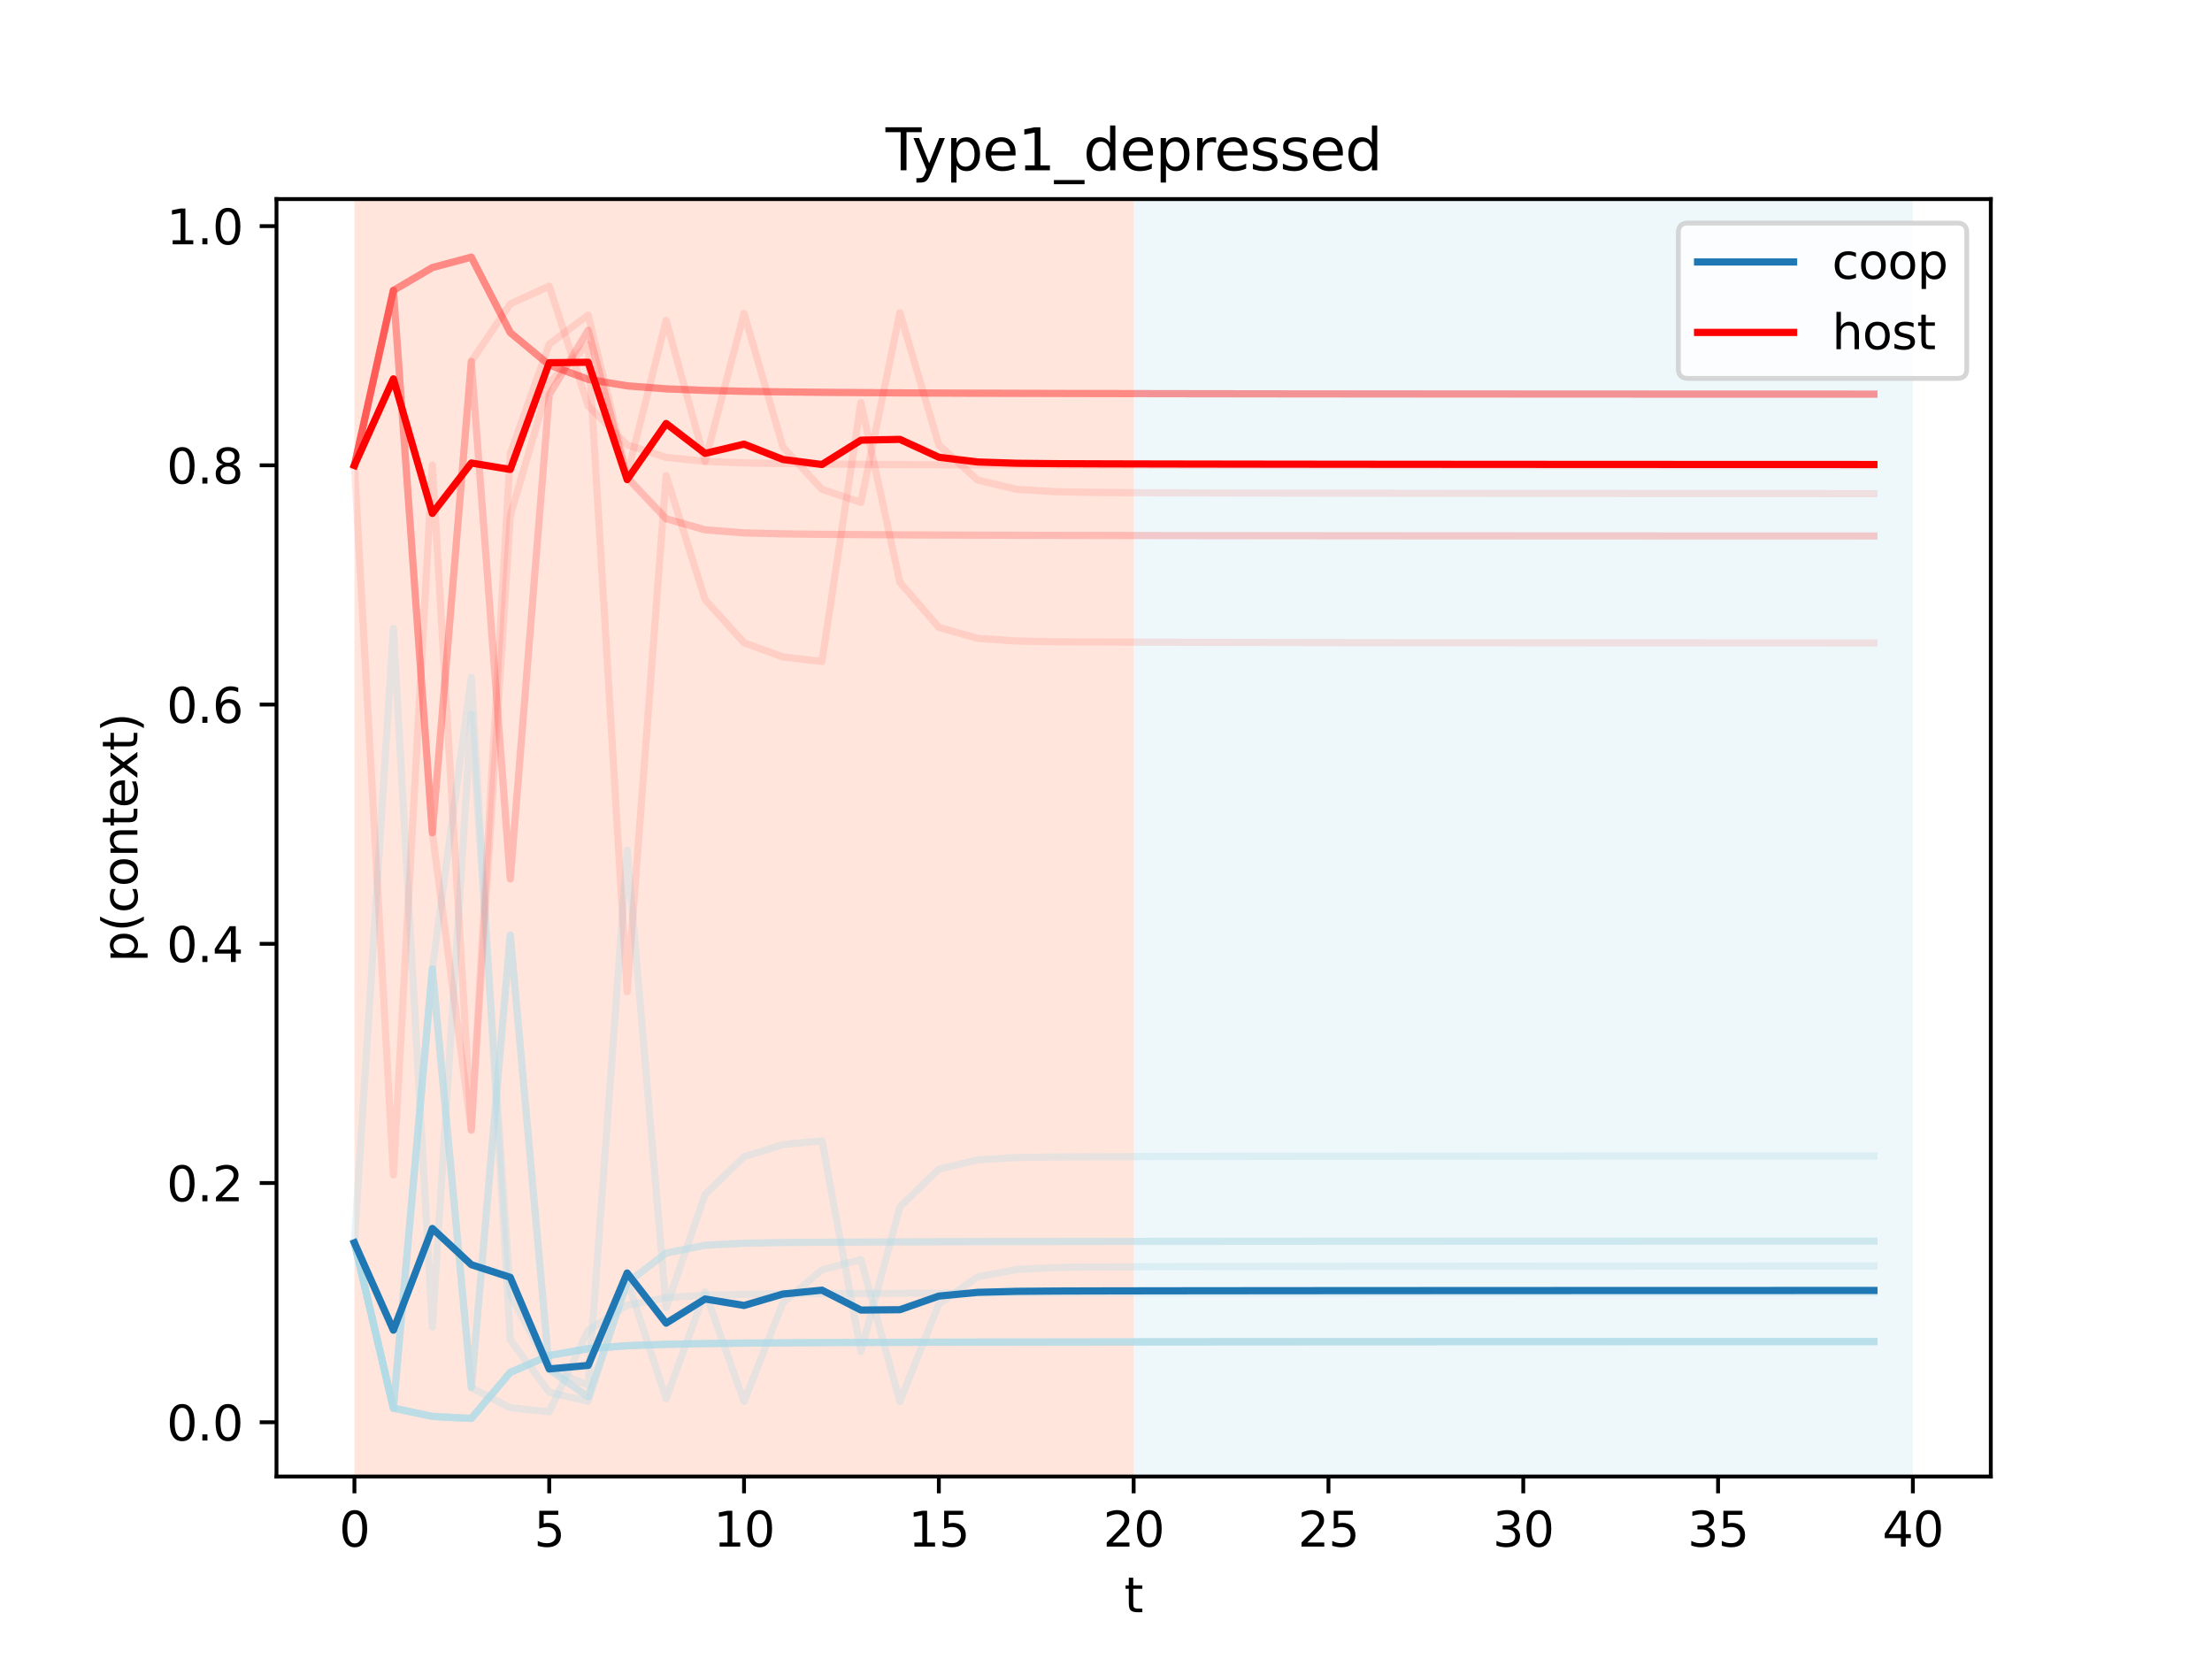 <?xml version="1.0" encoding="utf-8" standalone="no"?>
<!DOCTYPE svg PUBLIC "-//W3C//DTD SVG 1.1//EN"
  "http://www.w3.org/Graphics/SVG/1.1/DTD/svg11.dtd">
<svg height="345.6pt" version="1.1" viewBox="0 0 460.8 345.6" width="460.8pt" xmlns="http://www.w3.org/2000/svg" xmlns:xlink="http://www.w3.org/1999/xlink">
 <defs>
  <style type="text/css">*{stroke-linecap:butt;stroke-linejoin:round;}</style>
 </defs>
 <g id="figure_1">
  <g id="patch_1">
   <path d="M 0 345.6 
L 460.8 345.6 
L 460.8 0 
L 0 0 
z
" style="fill:#ffffff;"/>
  </g>
  <g id="axes_1">
   <g id="patch_2">
    <path d="M 57.6 307.584 
L 414.72 307.584 
L 414.72 41.472 
L 57.6 41.472 
z
" style="fill:#ffffff;"/>
   </g>
   <g id="patch_3">
    <path clip-path="url(#p13114d72c5)" d="M 73.833 307.584 
L 73.833 41.472 
L 236.16 41.472 
L 236.16 307.584 
z
" style="fill:#ff7f50;opacity:0.2;"/>
   </g>
   <g id="patch_4">
    <path clip-path="url(#p13114d72c5)" d="M 236.16 307.584 
L 236.16 41.472 
L 398.487 41.472 
L 398.487 307.584 
z
" style="fill:#add8e6;opacity:0.2;"/>
   </g>
   <g id="matplotlib.axis_1">
    <g id="xtick_1">
     <g id="line2d_1">
      <defs>
       <path d="M 0 0 
L 0 3.5 
" id="m8a46f41f11" style="stroke:#000000;stroke-width:0.8;"/>
      </defs>
      <g>
       <use style="stroke:#000000;stroke-width:0.8;" x="73.833" xlink:href="#m8a46f41f11" y="307.584"/>
      </g>
     </g>
     <g id="text_1">
      <!-- 0 -->
      <g transform="translate(70.651 322.182)scale(0.1 -0.1)">
       <defs>
        <path d="M 2034 4250 
Q 1547 4250 1301 3770 
Q 1056 3291 1056 2328 
Q 1056 1369 1301 889 
Q 1547 409 2034 409 
Q 2525 409 2770 889 
Q 3016 1369 3016 2328 
Q 3016 3291 2770 3770 
Q 2525 4250 2034 4250 
z
M 2034 4750 
Q 2819 4750 3233 4129 
Q 3647 3509 3647 2328 
Q 3647 1150 3233 529 
Q 2819 -91 2034 -91 
Q 1250 -91 836 529 
Q 422 1150 422 2328 
Q 422 3509 836 4129 
Q 1250 4750 2034 4750 
z
" id="DejaVuSans-30" transform="scale(0.016)"/>
       </defs>
       <use xlink:href="#DejaVuSans-30"/>
      </g>
     </g>
    </g>
    <g id="xtick_2">
     <g id="line2d_2">
      <g>
       <use style="stroke:#000000;stroke-width:0.8;" x="114.415" xlink:href="#m8a46f41f11" y="307.584"/>
      </g>
     </g>
     <g id="text_2">
      <!-- 5 -->
      <g transform="translate(111.233 322.182)scale(0.1 -0.1)">
       <defs>
        <path d="M 691 4666 
L 3169 4666 
L 3169 4134 
L 1269 4134 
L 1269 2991 
Q 1406 3038 1543 3061 
Q 1681 3084 1819 3084 
Q 2600 3084 3056 2656 
Q 3513 2228 3513 1497 
Q 3513 744 3044 326 
Q 2575 -91 1722 -91 
Q 1428 -91 1123 -41 
Q 819 9 494 109 
L 494 744 
Q 775 591 1075 516 
Q 1375 441 1709 441 
Q 2250 441 2565 725 
Q 2881 1009 2881 1497 
Q 2881 1984 2565 2268 
Q 2250 2553 1709 2553 
Q 1456 2553 1204 2497 
Q 953 2441 691 2322 
L 691 4666 
z
" id="DejaVuSans-35" transform="scale(0.016)"/>
       </defs>
       <use xlink:href="#DejaVuSans-35"/>
      </g>
     </g>
    </g>
    <g id="xtick_3">
     <g id="line2d_3">
      <g>
       <use style="stroke:#000000;stroke-width:0.8;" x="154.996" xlink:href="#m8a46f41f11" y="307.584"/>
      </g>
     </g>
     <g id="text_3">
      <!-- 10 -->
      <g transform="translate(148.634 322.182)scale(0.1 -0.1)">
       <defs>
        <path d="M 794 531 
L 1825 531 
L 1825 4091 
L 703 3866 
L 703 4441 
L 1819 4666 
L 2450 4666 
L 2450 531 
L 3481 531 
L 3481 0 
L 794 0 
L 794 531 
z
" id="DejaVuSans-31" transform="scale(0.016)"/>
       </defs>
       <use xlink:href="#DejaVuSans-31"/>
       <use x="63.623" xlink:href="#DejaVuSans-30"/>
      </g>
     </g>
    </g>
    <g id="xtick_4">
     <g id="line2d_4">
      <g>
       <use style="stroke:#000000;stroke-width:0.8;" x="195.578" xlink:href="#m8a46f41f11" y="307.584"/>
      </g>
     </g>
     <g id="text_4">
      <!-- 15 -->
      <g transform="translate(189.216 322.182)scale(0.1 -0.1)">
       <use xlink:href="#DejaVuSans-31"/>
       <use x="63.623" xlink:href="#DejaVuSans-35"/>
      </g>
     </g>
    </g>
    <g id="xtick_5">
     <g id="line2d_5">
      <g>
       <use style="stroke:#000000;stroke-width:0.8;" x="236.16" xlink:href="#m8a46f41f11" y="307.584"/>
      </g>
     </g>
     <g id="text_5">
      <!-- 20 -->
      <g transform="translate(229.798 322.182)scale(0.1 -0.1)">
       <defs>
        <path d="M 1228 531 
L 3431 531 
L 3431 0 
L 469 0 
L 469 531 
Q 828 903 1448 1529 
Q 2069 2156 2228 2338 
Q 2531 2678 2651 2914 
Q 2772 3150 2772 3378 
Q 2772 3750 2511 3984 
Q 2250 4219 1831 4219 
Q 1534 4219 1204 4116 
Q 875 4013 500 3803 
L 500 4441 
Q 881 4594 1212 4672 
Q 1544 4750 1819 4750 
Q 2544 4750 2975 4387 
Q 3406 4025 3406 3419 
Q 3406 3131 3298 2873 
Q 3191 2616 2906 2266 
Q 2828 2175 2409 1742 
Q 1991 1309 1228 531 
z
" id="DejaVuSans-32" transform="scale(0.016)"/>
       </defs>
       <use xlink:href="#DejaVuSans-32"/>
       <use x="63.623" xlink:href="#DejaVuSans-30"/>
      </g>
     </g>
    </g>
    <g id="xtick_6">
     <g id="line2d_6">
      <g>
       <use style="stroke:#000000;stroke-width:0.8;" x="276.742" xlink:href="#m8a46f41f11" y="307.584"/>
      </g>
     </g>
     <g id="text_6">
      <!-- 25 -->
      <g transform="translate(270.379 322.182)scale(0.1 -0.1)">
       <use xlink:href="#DejaVuSans-32"/>
       <use x="63.623" xlink:href="#DejaVuSans-35"/>
      </g>
     </g>
    </g>
    <g id="xtick_7">
     <g id="line2d_7">
      <g>
       <use style="stroke:#000000;stroke-width:0.8;" x="317.324" xlink:href="#m8a46f41f11" y="307.584"/>
      </g>
     </g>
     <g id="text_7">
      <!-- 30 -->
      <g transform="translate(310.961 322.182)scale(0.1 -0.1)">
       <defs>
        <path d="M 2597 2516 
Q 3050 2419 3304 2112 
Q 3559 1806 3559 1356 
Q 3559 666 3084 287 
Q 2609 -91 1734 -91 
Q 1441 -91 1130 -33 
Q 819 25 488 141 
L 488 750 
Q 750 597 1062 519 
Q 1375 441 1716 441 
Q 2309 441 2620 675 
Q 2931 909 2931 1356 
Q 2931 1769 2642 2001 
Q 2353 2234 1838 2234 
L 1294 2234 
L 1294 2753 
L 1863 2753 
Q 2328 2753 2575 2939 
Q 2822 3125 2822 3475 
Q 2822 3834 2567 4026 
Q 2313 4219 1838 4219 
Q 1578 4219 1281 4162 
Q 984 4106 628 3988 
L 628 4550 
Q 988 4650 1302 4700 
Q 1616 4750 1894 4750 
Q 2613 4750 3031 4423 
Q 3450 4097 3450 3541 
Q 3450 3153 3228 2886 
Q 3006 2619 2597 2516 
z
" id="DejaVuSans-33" transform="scale(0.016)"/>
       </defs>
       <use xlink:href="#DejaVuSans-33"/>
       <use x="63.623" xlink:href="#DejaVuSans-30"/>
      </g>
     </g>
    </g>
    <g id="xtick_8">
     <g id="line2d_8">
      <g>
       <use style="stroke:#000000;stroke-width:0.8;" x="357.905" xlink:href="#m8a46f41f11" y="307.584"/>
      </g>
     </g>
     <g id="text_8">
      <!-- 35 -->
      <g transform="translate(351.543 322.182)scale(0.1 -0.1)">
       <use xlink:href="#DejaVuSans-33"/>
       <use x="63.623" xlink:href="#DejaVuSans-35"/>
      </g>
     </g>
    </g>
    <g id="xtick_9">
     <g id="line2d_9">
      <g>
       <use style="stroke:#000000;stroke-width:0.8;" x="398.487" xlink:href="#m8a46f41f11" y="307.584"/>
      </g>
     </g>
     <g id="text_9">
      <!-- 40 -->
      <g transform="translate(392.125 322.182)scale(0.1 -0.1)">
       <defs>
        <path d="M 2419 4116 
L 825 1625 
L 2419 1625 
L 2419 4116 
z
M 2253 4666 
L 3047 4666 
L 3047 1625 
L 3713 1625 
L 3713 1100 
L 3047 1100 
L 3047 0 
L 2419 0 
L 2419 1100 
L 313 1100 
L 313 1709 
L 2253 4666 
z
" id="DejaVuSans-34" transform="scale(0.016)"/>
       </defs>
       <use xlink:href="#DejaVuSans-34"/>
       <use x="63.623" xlink:href="#DejaVuSans-30"/>
      </g>
     </g>
    </g>
    <g id="text_10">
     <!-- t -->
     <g transform="translate(234.2 335.861)scale(0.1 -0.1)">
      <defs>
       <path d="M 1172 4494 
L 1172 3500 
L 2356 3500 
L 2356 3053 
L 1172 3053 
L 1172 1153 
Q 1172 725 1289 603 
Q 1406 481 1766 481 
L 2356 481 
L 2356 0 
L 1766 0 
Q 1100 0 847 248 
Q 594 497 594 1153 
L 594 3053 
L 172 3053 
L 172 3500 
L 594 3500 
L 594 4494 
L 1172 4494 
z
" id="DejaVuSans-74" transform="scale(0.016)"/>
      </defs>
      <use xlink:href="#DejaVuSans-74"/>
     </g>
    </g>
   </g>
   <g id="matplotlib.axis_2">
    <g id="ytick_1">
     <g id="line2d_10">
      <defs>
       <path d="M 0 0 
L -3.5 0 
" id="m558e620393" style="stroke:#000000;stroke-width:0.8;"/>
      </defs>
      <g>
       <use style="stroke:#000000;stroke-width:0.8;" x="57.6" xlink:href="#m558e620393" y="296.283"/>
      </g>
     </g>
     <g id="text_11">
      <!-- 0.0 -->
      <g transform="translate(34.697 300.082)scale(0.1 -0.1)">
       <defs>
        <path d="M 684 794 
L 1344 794 
L 1344 0 
L 684 0 
L 684 794 
z
" id="DejaVuSans-2e" transform="scale(0.016)"/>
       </defs>
       <use xlink:href="#DejaVuSans-30"/>
       <use x="63.623" xlink:href="#DejaVuSans-2e"/>
       <use x="95.41" xlink:href="#DejaVuSans-30"/>
      </g>
     </g>
    </g>
    <g id="ytick_2">
     <g id="line2d_11">
      <g>
       <use style="stroke:#000000;stroke-width:0.8;" x="57.6" xlink:href="#m558e620393" y="246.446"/>
      </g>
     </g>
     <g id="text_12">
      <!-- 0.2 -->
      <g transform="translate(34.697 250.246)scale(0.1 -0.1)">
       <use xlink:href="#DejaVuSans-30"/>
       <use x="63.623" xlink:href="#DejaVuSans-2e"/>
       <use x="95.41" xlink:href="#DejaVuSans-32"/>
      </g>
     </g>
    </g>
    <g id="ytick_3">
     <g id="line2d_12">
      <g>
       <use style="stroke:#000000;stroke-width:0.8;" x="57.6" xlink:href="#m558e620393" y="196.61"/>
      </g>
     </g>
     <g id="text_13">
      <!-- 0.4 -->
      <g transform="translate(34.697 200.409)scale(0.1 -0.1)">
       <use xlink:href="#DejaVuSans-30"/>
       <use x="63.623" xlink:href="#DejaVuSans-2e"/>
       <use x="95.41" xlink:href="#DejaVuSans-34"/>
      </g>
     </g>
    </g>
    <g id="ytick_4">
     <g id="line2d_13">
      <g>
       <use style="stroke:#000000;stroke-width:0.8;" x="57.6" xlink:href="#m558e620393" y="146.774"/>
      </g>
     </g>
     <g id="text_14">
      <!-- 0.6 -->
      <g transform="translate(34.697 150.573)scale(0.1 -0.1)">
       <defs>
        <path d="M 2113 2584 
Q 1688 2584 1439 2293 
Q 1191 2003 1191 1497 
Q 1191 994 1439 701 
Q 1688 409 2113 409 
Q 2538 409 2786 701 
Q 3034 994 3034 1497 
Q 3034 2003 2786 2293 
Q 2538 2584 2113 2584 
z
M 3366 4563 
L 3366 3988 
Q 3128 4100 2886 4159 
Q 2644 4219 2406 4219 
Q 1781 4219 1451 3797 
Q 1122 3375 1075 2522 
Q 1259 2794 1537 2939 
Q 1816 3084 2150 3084 
Q 2853 3084 3261 2657 
Q 3669 2231 3669 1497 
Q 3669 778 3244 343 
Q 2819 -91 2113 -91 
Q 1303 -91 875 529 
Q 447 1150 447 2328 
Q 447 3434 972 4092 
Q 1497 4750 2381 4750 
Q 2619 4750 2861 4703 
Q 3103 4656 3366 4563 
z
" id="DejaVuSans-36" transform="scale(0.016)"/>
       </defs>
       <use xlink:href="#DejaVuSans-30"/>
       <use x="63.623" xlink:href="#DejaVuSans-2e"/>
       <use x="95.41" xlink:href="#DejaVuSans-36"/>
      </g>
     </g>
    </g>
    <g id="ytick_5">
     <g id="line2d_14">
      <g>
       <use style="stroke:#000000;stroke-width:0.8;" x="57.6" xlink:href="#m558e620393" y="96.937"/>
      </g>
     </g>
     <g id="text_15">
      <!-- 0.8 -->
      <g transform="translate(34.697 100.736)scale(0.1 -0.1)">
       <defs>
        <path d="M 2034 2216 
Q 1584 2216 1326 1975 
Q 1069 1734 1069 1313 
Q 1069 891 1326 650 
Q 1584 409 2034 409 
Q 2484 409 2743 651 
Q 3003 894 3003 1313 
Q 3003 1734 2745 1975 
Q 2488 2216 2034 2216 
z
M 1403 2484 
Q 997 2584 770 2862 
Q 544 3141 544 3541 
Q 544 4100 942 4425 
Q 1341 4750 2034 4750 
Q 2731 4750 3128 4425 
Q 3525 4100 3525 3541 
Q 3525 3141 3298 2862 
Q 3072 2584 2669 2484 
Q 3125 2378 3379 2068 
Q 3634 1759 3634 1313 
Q 3634 634 3220 271 
Q 2806 -91 2034 -91 
Q 1263 -91 848 271 
Q 434 634 434 1313 
Q 434 1759 690 2068 
Q 947 2378 1403 2484 
z
M 1172 3481 
Q 1172 3119 1398 2916 
Q 1625 2713 2034 2713 
Q 2441 2713 2670 2916 
Q 2900 3119 2900 3481 
Q 2900 3844 2670 4047 
Q 2441 4250 2034 4250 
Q 1625 4250 1398 4047 
Q 1172 3844 1172 3481 
z
" id="DejaVuSans-38" transform="scale(0.016)"/>
       </defs>
       <use xlink:href="#DejaVuSans-30"/>
       <use x="63.623" xlink:href="#DejaVuSans-2e"/>
       <use x="95.41" xlink:href="#DejaVuSans-38"/>
      </g>
     </g>
    </g>
    <g id="ytick_6">
     <g id="line2d_15">
      <g>
       <use style="stroke:#000000;stroke-width:0.8;" x="57.6" xlink:href="#m558e620393" y="47.101"/>
      </g>
     </g>
     <g id="text_16">
      <!-- 1.0 -->
      <g transform="translate(34.697 50.9)scale(0.1 -0.1)">
       <use xlink:href="#DejaVuSans-31"/>
       <use x="63.623" xlink:href="#DejaVuSans-2e"/>
       <use x="95.41" xlink:href="#DejaVuSans-30"/>
      </g>
     </g>
    </g>
    <g id="text_17">
     <!-- p(context) -->
     <g transform="translate(28.617 200.45)rotate(-90)scale(0.1 -0.1)">
      <defs>
       <path d="M 1159 525 
L 1159 -1331 
L 581 -1331 
L 581 3500 
L 1159 3500 
L 1159 2969 
Q 1341 3281 1617 3432 
Q 1894 3584 2278 3584 
Q 2916 3584 3314 3078 
Q 3713 2572 3713 1747 
Q 3713 922 3314 415 
Q 2916 -91 2278 -91 
Q 1894 -91 1617 61 
Q 1341 213 1159 525 
z
M 3116 1747 
Q 3116 2381 2855 2742 
Q 2594 3103 2138 3103 
Q 1681 3103 1420 2742 
Q 1159 2381 1159 1747 
Q 1159 1113 1420 752 
Q 1681 391 2138 391 
Q 2594 391 2855 752 
Q 3116 1113 3116 1747 
z
" id="DejaVuSans-70" transform="scale(0.016)"/>
       <path d="M 1984 4856 
Q 1566 4138 1362 3434 
Q 1159 2731 1159 2009 
Q 1159 1288 1364 580 
Q 1569 -128 1984 -844 
L 1484 -844 
Q 1016 -109 783 600 
Q 550 1309 550 2009 
Q 550 2706 781 3412 
Q 1013 4119 1484 4856 
L 1984 4856 
z
" id="DejaVuSans-28" transform="scale(0.016)"/>
       <path d="M 3122 3366 
L 3122 2828 
Q 2878 2963 2633 3030 
Q 2388 3097 2138 3097 
Q 1578 3097 1268 2742 
Q 959 2388 959 1747 
Q 959 1106 1268 751 
Q 1578 397 2138 397 
Q 2388 397 2633 464 
Q 2878 531 3122 666 
L 3122 134 
Q 2881 22 2623 -34 
Q 2366 -91 2075 -91 
Q 1284 -91 818 406 
Q 353 903 353 1747 
Q 353 2603 823 3093 
Q 1294 3584 2113 3584 
Q 2378 3584 2631 3529 
Q 2884 3475 3122 3366 
z
" id="DejaVuSans-63" transform="scale(0.016)"/>
       <path d="M 1959 3097 
Q 1497 3097 1228 2736 
Q 959 2375 959 1747 
Q 959 1119 1226 758 
Q 1494 397 1959 397 
Q 2419 397 2687 759 
Q 2956 1122 2956 1747 
Q 2956 2369 2687 2733 
Q 2419 3097 1959 3097 
z
M 1959 3584 
Q 2709 3584 3137 3096 
Q 3566 2609 3566 1747 
Q 3566 888 3137 398 
Q 2709 -91 1959 -91 
Q 1206 -91 779 398 
Q 353 888 353 1747 
Q 353 2609 779 3096 
Q 1206 3584 1959 3584 
z
" id="DejaVuSans-6f" transform="scale(0.016)"/>
       <path d="M 3513 2113 
L 3513 0 
L 2938 0 
L 2938 2094 
Q 2938 2591 2744 2837 
Q 2550 3084 2163 3084 
Q 1697 3084 1428 2787 
Q 1159 2491 1159 1978 
L 1159 0 
L 581 0 
L 581 3500 
L 1159 3500 
L 1159 2956 
Q 1366 3272 1645 3428 
Q 1925 3584 2291 3584 
Q 2894 3584 3203 3211 
Q 3513 2838 3513 2113 
z
" id="DejaVuSans-6e" transform="scale(0.016)"/>
       <path d="M 3597 1894 
L 3597 1613 
L 953 1613 
Q 991 1019 1311 708 
Q 1631 397 2203 397 
Q 2534 397 2845 478 
Q 3156 559 3463 722 
L 3463 178 
Q 3153 47 2828 -22 
Q 2503 -91 2169 -91 
Q 1331 -91 842 396 
Q 353 884 353 1716 
Q 353 2575 817 3079 
Q 1281 3584 2069 3584 
Q 2775 3584 3186 3129 
Q 3597 2675 3597 1894 
z
M 3022 2063 
Q 3016 2534 2758 2815 
Q 2500 3097 2075 3097 
Q 1594 3097 1305 2825 
Q 1016 2553 972 2059 
L 3022 2063 
z
" id="DejaVuSans-65" transform="scale(0.016)"/>
       <path d="M 3513 3500 
L 2247 1797 
L 3578 0 
L 2900 0 
L 1881 1375 
L 863 0 
L 184 0 
L 1544 1831 
L 300 3500 
L 978 3500 
L 1906 2253 
L 2834 3500 
L 3513 3500 
z
" id="DejaVuSans-78" transform="scale(0.016)"/>
       <path d="M 513 4856 
L 1013 4856 
Q 1481 4119 1714 3412 
Q 1947 2706 1947 2009 
Q 1947 1309 1714 600 
Q 1481 -109 1013 -844 
L 513 -844 
Q 928 -128 1133 580 
Q 1338 1288 1338 2009 
Q 1338 2731 1133 3434 
Q 928 4138 513 4856 
z
" id="DejaVuSans-29" transform="scale(0.016)"/>
      </defs>
      <use xlink:href="#DejaVuSans-70"/>
      <use x="63.477" xlink:href="#DejaVuSans-28"/>
      <use x="102.49" xlink:href="#DejaVuSans-63"/>
      <use x="157.471" xlink:href="#DejaVuSans-6f"/>
      <use x="218.652" xlink:href="#DejaVuSans-6e"/>
      <use x="282.031" xlink:href="#DejaVuSans-74"/>
      <use x="321.24" xlink:href="#DejaVuSans-65"/>
      <use x="381.014" xlink:href="#DejaVuSans-78"/>
      <use x="440.193" xlink:href="#DejaVuSans-74"/>
      <use x="479.402" xlink:href="#DejaVuSans-29"/>
     </g>
    </g>
   </g>
   <g id="line2d_16">
    <path clip-path="url(#p13114d72c5)" d="M 73.833 258.905 
L 81.949 293.34 
L 90.065 295.064 
L 98.182 295.488 
L 106.298 285.891 
L 114.415 282.37 
L 122.531 280.949 
L 130.647 280.337 
L 138.764 280.048 
L 146.88 279.893 
L 154.996 279.799 
L 163.113 279.734 
L 171.229 279.688 
L 179.345 279.652 
L 187.462 279.624 
L 195.578 279.601 
L 203.695 279.583 
L 211.811 279.568 
L 219.927 279.556 
L 228.044 279.545 
L 236.16 279.536 
L 244.276 279.528 
L 252.393 279.521 
L 260.509 279.515 
L 268.625 279.51 
L 276.742 279.506 
L 284.858 279.502 
L 292.975 279.498 
L 301.091 279.495 
L 309.207 279.492 
L 317.324 279.489 
L 325.44 279.487 
L 333.556 279.485 
L 341.673 279.483 
L 349.789 279.481 
L 357.905 279.479 
L 366.022 279.478 
L 374.138 279.477 
L 382.255 279.475 
L 390.371 279.474 
" style="fill:none;stroke:#add8e6;stroke-linecap:square;stroke-opacity:0.3;stroke-width:1.5;"/>
   </g>
   <g id="line2d_17">
    <path clip-path="url(#p13114d72c5)" d="M 73.833 258.905 
L 81.949 293.34 
L 90.065 295.064 
L 98.182 295.488 
L 106.298 285.891 
L 114.415 282.37 
L 122.531 280.949 
L 130.647 280.337 
L 138.764 280.048 
L 146.88 279.893 
L 154.996 279.799 
L 163.113 279.734 
L 171.229 279.688 
L 179.345 279.652 
L 187.462 279.624 
L 195.578 279.601 
L 203.695 279.583 
L 211.811 279.568 
L 219.927 279.556 
L 228.044 279.545 
L 236.16 279.536 
L 244.276 279.528 
L 252.393 279.521 
L 260.509 279.515 
L 268.625 279.51 
L 276.742 279.506 
L 284.858 279.502 
L 292.975 279.498 
L 301.091 279.495 
L 309.207 279.492 
L 317.324 279.489 
L 325.44 279.487 
L 333.556 279.485 
L 341.673 279.483 
L 349.789 279.481 
L 357.905 279.479 
L 366.022 279.478 
L 374.138 279.477 
L 382.255 279.475 
L 390.371 279.474 
" style="fill:none;stroke:#add8e6;stroke-linecap:square;stroke-opacity:0.3;stroke-width:1.5;"/>
   </g>
   <g id="line2d_18">
    <path clip-path="url(#p13114d72c5)" d="M 73.833 258.905 
L 81.949 293.34 
L 90.065 295.064 
L 98.182 295.488 
L 106.298 285.891 
L 114.415 282.37 
L 122.531 280.949 
L 130.647 280.337 
L 138.764 280.048 
L 146.88 279.893 
L 154.996 279.799 
L 163.113 279.734 
L 171.229 279.688 
L 179.345 279.652 
L 187.462 279.624 
L 195.578 279.601 
L 203.695 279.583 
L 211.811 279.568 
L 219.927 279.556 
L 228.044 279.545 
L 236.16 279.536 
L 244.276 279.528 
L 252.393 279.521 
L 260.509 279.515 
L 268.625 279.51 
L 276.742 279.506 
L 284.858 279.502 
L 292.975 279.498 
L 301.091 279.495 
L 309.207 279.492 
L 317.324 279.489 
L 325.44 279.487 
L 333.556 279.485 
L 341.673 279.483 
L 349.789 279.481 
L 357.905 279.479 
L 366.022 279.478 
L 374.138 279.477 
L 382.255 279.475 
L 390.371 279.474 
" style="fill:none;stroke:#add8e6;stroke-linecap:square;stroke-opacity:0.3;stroke-width:1.5;"/>
   </g>
   <g id="line2d_19">
    <path clip-path="url(#p13114d72c5)" d="M 73.833 258.905 
L 81.949 293.34 
L 90.065 201.841 
L 98.182 141.094 
L 106.298 279.103 
L 114.415 290.05 
L 122.531 291.915 
L 130.647 266.69 
L 138.764 291.386 
L 146.88 269.109 
L 154.996 291.958 
L 163.113 271.331 
L 171.229 264.538 
L 179.345 262.395 
L 187.462 291.992 
L 195.578 271.658 
L 203.695 265.972 
L 211.811 264.451 
L 219.927 264.049 
L 228.044 263.934 
L 236.16 263.891 
L 244.276 263.866 
L 252.393 263.848 
L 260.509 263.833 
L 268.625 263.82 
L 276.742 263.809 
L 284.858 263.799 
L 292.975 263.79 
L 301.091 263.783 
L 309.207 263.776 
L 317.324 263.77 
L 325.44 263.764 
L 333.556 263.759 
L 341.673 263.755 
L 349.789 263.751 
L 357.905 263.747 
L 366.022 263.744 
L 374.138 263.741 
L 382.255 263.738 
L 390.371 263.735 
" style="fill:none;stroke:#add8e6;stroke-linecap:square;stroke-opacity:0.3;stroke-width:1.5;"/>
   </g>
   <g id="line2d_20">
    <path clip-path="url(#p13114d72c5)" d="M 73.833 258.905 
L 81.949 293.34 
L 90.065 201.841 
L 98.182 289.072 
L 106.298 194.77 
L 114.415 285.297 
L 122.531 291.018 
L 130.647 267.26 
L 138.764 261.029 
L 146.88 259.413 
L 154.996 258.981 
L 163.113 258.841 
L 171.229 258.776 
L 179.345 258.735 
L 187.462 258.704 
L 195.578 258.68 
L 203.695 258.661 
L 211.811 258.645 
L 219.927 258.632 
L 228.044 258.621 
L 236.16 258.611 
L 244.276 258.603 
L 252.393 258.596 
L 260.509 258.59 
L 268.625 258.585 
L 276.742 258.58 
L 284.858 258.576 
L 292.975 258.573 
L 301.091 258.569 
L 309.207 258.566 
L 317.324 258.564 
L 325.44 258.561 
L 333.556 258.559 
L 341.673 258.557 
L 349.789 258.555 
L 357.905 258.554 
L 366.022 258.552 
L 374.138 258.551 
L 382.255 258.55 
L 390.371 258.548 
" style="fill:none;stroke:#add8e6;stroke-linecap:square;stroke-opacity:0.3;stroke-width:1.5;"/>
   </g>
   <g id="line2d_21">
    <path clip-path="url(#p13114d72c5)" d="M 73.833 258.905 
L 81.949 293.34 
L 90.065 201.841 
L 98.182 289.072 
L 106.298 293.266 
L 114.415 294.089 
L 122.531 277.112 
L 130.647 271.924 
L 138.764 270.327 
L 146.88 269.819 
L 154.996 269.632 
L 163.113 269.542 
L 171.229 269.486 
L 179.345 269.446 
L 187.462 269.415 
L 195.578 269.391 
L 203.695 269.371 
L 211.811 269.355 
L 219.927 269.342 
L 228.044 269.33 
L 236.16 269.321 
L 244.276 269.312 
L 252.393 269.305 
L 260.509 269.299 
L 268.625 269.293 
L 276.742 269.289 
L 284.858 269.284 
L 292.975 269.281 
L 301.091 269.277 
L 309.207 269.274 
L 317.324 269.272 
L 325.44 269.269 
L 333.556 269.267 
L 341.673 269.265 
L 349.789 269.263 
L 357.905 269.261 
L 366.022 269.26 
L 374.138 269.258 
L 382.255 269.257 
L 390.371 269.256 
" style="fill:none;stroke:#add8e6;stroke-linecap:square;stroke-opacity:0.3;stroke-width:1.5;"/>
   </g>
   <g id="line2d_22">
    <path clip-path="url(#p13114d72c5)" d="M 73.833 258.905 
L 81.949 293.34 
L 90.065 295.064 
L 98.182 295.488 
L 106.298 285.891 
L 114.415 282.37 
L 122.531 280.949 
L 130.647 280.337 
L 138.764 280.048 
L 146.88 279.893 
L 154.996 279.799 
L 163.113 279.734 
L 171.229 279.688 
L 179.345 279.652 
L 187.462 279.624 
L 195.578 279.601 
L 203.695 279.583 
L 211.811 279.568 
L 219.927 279.556 
L 228.044 279.545 
L 236.16 279.536 
L 244.276 279.528 
L 252.393 279.521 
L 260.509 279.515 
L 268.625 279.51 
L 276.742 279.506 
L 284.858 279.502 
L 292.975 279.498 
L 301.091 279.495 
L 309.207 279.492 
L 317.324 279.489 
L 325.44 279.487 
L 333.556 279.485 
L 341.673 279.483 
L 349.789 279.481 
L 357.905 279.479 
L 366.022 279.478 
L 374.138 279.477 
L 382.255 279.475 
L 390.371 279.474 
" style="fill:none;stroke:#add8e6;stroke-linecap:square;stroke-opacity:0.3;stroke-width:1.5;"/>
   </g>
   <g id="line2d_23">
    <path clip-path="url(#p13114d72c5)" d="M 73.833 258.905 
L 81.949 130.924 
L 90.065 276.411 
L 98.182 148.788 
L 106.298 269.546 
L 114.415 285.182 
L 122.531 288.555 
L 130.647 177.096 
L 138.764 272.399 
L 146.88 248.831 
L 154.996 240.975 
L 163.113 238.438 
L 171.229 237.634 
L 179.345 281.541 
L 187.462 251.417 
L 195.578 243.558 
L 203.695 241.611 
L 211.811 241.138 
L 219.927 241.014 
L 228.044 240.97 
L 236.16 240.945 
L 244.276 240.927 
L 252.393 240.912 
L 260.509 240.899 
L 268.625 240.888 
L 276.742 240.878 
L 284.858 240.87 
L 292.975 240.862 
L 301.091 240.856 
L 309.207 240.85 
L 317.324 240.844 
L 325.44 240.84 
L 333.556 240.835 
L 341.673 240.832 
L 349.789 240.828 
L 357.905 240.825 
L 366.022 240.822 
L 374.138 240.819 
L 382.255 240.817 
L 390.371 240.814 
" style="fill:none;stroke:#add8e6;stroke-linecap:square;stroke-opacity:0.3;stroke-width:1.5;"/>
   </g>
   <g id="line2d_24">
    <path clip-path="url(#p13114d72c5)" d="M 73.833 258.905 
L 81.949 293.34 
L 90.065 295.064 
L 98.182 295.488 
L 106.298 285.891 
L 114.415 282.37 
L 122.531 280.949 
L 130.647 280.337 
L 138.764 280.048 
L 146.88 279.893 
L 154.996 279.799 
L 163.113 279.734 
L 171.229 279.688 
L 179.345 279.652 
L 187.462 279.624 
L 195.578 279.601 
L 203.695 279.583 
L 211.811 279.568 
L 219.927 279.556 
L 228.044 279.545 
L 236.16 279.536 
L 244.276 279.528 
L 252.393 279.521 
L 260.509 279.515 
L 268.625 279.51 
L 276.742 279.506 
L 284.858 279.502 
L 292.975 279.498 
L 301.091 279.495 
L 309.207 279.492 
L 317.324 279.489 
L 325.44 279.487 
L 333.556 279.485 
L 341.673 279.483 
L 349.789 279.481 
L 357.905 279.479 
L 366.022 279.478 
L 374.138 279.477 
L 382.255 279.475 
L 390.371 279.474 
" style="fill:none;stroke:#add8e6;stroke-linecap:square;stroke-opacity:0.3;stroke-width:1.5;"/>
   </g>
   <g id="line2d_25">
    <path clip-path="url(#p13114d72c5)" d="M 73.833 258.905 
L 81.949 293.34 
L 90.065 201.841 
L 98.182 289.072 
L 106.298 194.77 
L 114.415 285.297 
L 122.531 291.018 
L 130.647 267.26 
L 138.764 261.029 
L 146.88 259.413 
L 154.996 258.981 
L 163.113 258.841 
L 171.229 258.776 
L 179.345 258.735 
L 187.462 258.704 
L 195.578 258.68 
L 203.695 258.661 
L 211.811 258.645 
L 219.927 258.632 
L 228.044 258.621 
L 236.16 258.611 
L 244.276 258.603 
L 252.393 258.596 
L 260.509 258.59 
L 268.625 258.585 
L 276.742 258.58 
L 284.858 258.576 
L 292.975 258.573 
L 301.091 258.569 
L 309.207 258.566 
L 317.324 258.564 
L 325.44 258.561 
L 333.556 258.559 
L 341.673 258.557 
L 349.789 258.555 
L 357.905 258.554 
L 366.022 258.552 
L 374.138 258.551 
L 382.255 258.55 
L 390.371 258.548 
" style="fill:none;stroke:#add8e6;stroke-linecap:square;stroke-opacity:0.3;stroke-width:1.5;"/>
   </g>
   <g id="line2d_26">
    <path clip-path="url(#p13114d72c5)" d="M 73.833 96.937 
L 81.949 60.497 
L 90.065 55.739 
L 98.182 53.568 
L 106.298 69.29 
L 114.415 76.03 
L 122.531 79.033 
L 130.647 80.379 
L 138.764 81.006 
L 146.88 81.328 
L 154.996 81.516 
L 163.113 81.638 
L 171.229 81.726 
L 179.345 81.791 
L 187.462 81.842 
L 195.578 81.882 
L 203.695 81.915 
L 211.811 81.941 
L 219.927 81.964 
L 228.044 81.982 
L 236.16 81.998 
L 244.276 82.012 
L 252.393 82.023 
L 260.509 82.034 
L 268.625 82.043 
L 276.742 82.05 
L 284.858 82.057 
L 292.975 82.064 
L 301.091 82.069 
L 309.207 82.074 
L 317.324 82.079 
L 325.44 82.083 
L 333.556 82.086 
L 341.673 82.09 
L 349.789 82.093 
L 357.905 82.095 
L 366.022 82.098 
L 374.138 82.1 
L 382.255 82.102 
L 390.371 82.104 
" style="fill:none;stroke:#ff0000;stroke-linecap:square;stroke-opacity:0.1;stroke-width:1.5;"/>
   </g>
   <g id="line2d_27">
    <path clip-path="url(#p13114d72c5)" d="M 73.833 96.937 
L 81.949 60.497 
L 90.065 55.739 
L 98.182 53.568 
L 106.298 69.29 
L 114.415 76.03 
L 122.531 79.033 
L 130.647 80.379 
L 138.764 81.006 
L 146.88 81.328 
L 154.996 81.516 
L 163.113 81.638 
L 171.229 81.726 
L 179.345 81.791 
L 187.462 81.842 
L 195.578 81.882 
L 203.695 81.915 
L 211.811 81.941 
L 219.927 81.964 
L 228.044 81.982 
L 236.16 81.998 
L 244.276 82.012 
L 252.393 82.023 
L 260.509 82.034 
L 268.625 82.043 
L 276.742 82.05 
L 284.858 82.057 
L 292.975 82.064 
L 301.091 82.069 
L 309.207 82.074 
L 317.324 82.079 
L 325.44 82.083 
L 333.556 82.086 
L 341.673 82.09 
L 349.789 82.093 
L 357.905 82.095 
L 366.022 82.098 
L 374.138 82.1 
L 382.255 82.102 
L 390.371 82.104 
" style="fill:none;stroke:#ff0000;stroke-linecap:square;stroke-opacity:0.1;stroke-width:1.5;"/>
   </g>
   <g id="line2d_28">
    <path clip-path="url(#p13114d72c5)" d="M 73.833 96.937 
L 81.949 60.497 
L 90.065 55.739 
L 98.182 53.568 
L 106.298 69.29 
L 114.415 76.03 
L 122.531 79.033 
L 130.647 80.379 
L 138.764 81.006 
L 146.88 81.328 
L 154.996 81.516 
L 163.113 81.638 
L 171.229 81.726 
L 179.345 81.791 
L 187.462 81.842 
L 195.578 81.882 
L 203.695 81.915 
L 211.811 81.941 
L 219.927 81.964 
L 228.044 81.982 
L 236.16 81.998 
L 244.276 82.012 
L 252.393 82.023 
L 260.509 82.034 
L 268.625 82.043 
L 276.742 82.05 
L 284.858 82.057 
L 292.975 82.064 
L 301.091 82.069 
L 309.207 82.074 
L 317.324 82.079 
L 325.44 82.083 
L 333.556 82.086 
L 341.673 82.09 
L 349.789 82.093 
L 357.905 82.095 
L 366.022 82.098 
L 374.138 82.1 
L 382.255 82.102 
L 390.371 82.104 
" style="fill:none;stroke:#ff0000;stroke-linecap:square;stroke-opacity:0.1;stroke-width:1.5;"/>
   </g>
   <g id="line2d_29">
    <path clip-path="url(#p13114d72c5)" d="M 73.833 96.937 
L 81.949 60.497 
L 90.065 173.486 
L 98.182 235.363 
L 106.298 94.535 
L 114.415 71.679 
L 122.531 65.633 
L 130.647 98.956 
L 138.764 66.751 
L 146.88 96.105 
L 154.996 65.301 
L 163.113 93.153 
L 171.229 101.942 
L 179.345 104.654 
L 187.462 65.129 
L 195.578 92.714 
L 203.695 100.026 
L 211.811 101.934 
L 219.927 102.433 
L 228.044 102.576 
L 236.16 102.632 
L 244.276 102.664 
L 252.393 102.687 
L 260.509 102.707 
L 268.625 102.724 
L 276.742 102.739 
L 284.858 102.752 
L 292.975 102.763 
L 301.091 102.773 
L 309.207 102.782 
L 317.324 102.79 
L 325.44 102.798 
L 333.556 102.804 
L 341.673 102.81 
L 349.789 102.815 
L 357.905 102.82 
L 366.022 102.825 
L 374.138 102.829 
L 382.255 102.833 
L 390.371 102.836 
" style="fill:none;stroke:#ff0000;stroke-linecap:square;stroke-opacity:0.1;stroke-width:1.5;"/>
   </g>
   <g id="line2d_30">
    <path clip-path="url(#p13114d72c5)" d="M 73.833 96.937 
L 81.949 60.497 
L 90.065 173.486 
L 98.182 75.3 
L 106.298 183.111 
L 114.415 82.228 
L 122.531 68.804 
L 130.647 99.489 
L 138.764 108.062 
L 146.88 110.372 
L 154.996 111.007 
L 163.113 111.215 
L 171.229 111.313 
L 179.345 111.375 
L 187.462 111.421 
L 195.578 111.457 
L 203.695 111.486 
L 211.811 111.51 
L 219.927 111.53 
L 228.044 111.547 
L 236.16 111.561 
L 244.276 111.573 
L 252.393 111.584 
L 260.509 111.593 
L 268.625 111.601 
L 276.742 111.608 
L 284.858 111.614 
L 292.975 111.619 
L 301.091 111.624 
L 309.207 111.629 
L 317.324 111.632 
L 325.44 111.636 
L 333.556 111.639 
L 341.673 111.642 
L 349.789 111.645 
L 357.905 111.647 
L 366.022 111.65 
L 374.138 111.652 
L 382.255 111.654 
L 390.371 111.655 
" style="fill:none;stroke:#ff0000;stroke-linecap:square;stroke-opacity:0.1;stroke-width:1.5;"/>
   </g>
   <g id="line2d_31">
    <path clip-path="url(#p13114d72c5)" d="M 73.833 96.937 
L 81.949 60.497 
L 90.065 173.486 
L 98.182 75.3 
L 106.298 63.308 
L 114.415 59.603 
L 122.531 84.54 
L 130.647 92.676 
L 138.764 95.277 
L 146.88 96.118 
L 154.996 96.428 
L 163.113 96.575 
L 171.229 96.665 
L 179.345 96.73 
L 187.462 96.779 
L 195.578 96.818 
L 203.695 96.849 
L 211.811 96.875 
L 219.927 96.896 
L 228.044 96.914 
L 236.16 96.929 
L 244.276 96.942 
L 252.393 96.954 
L 260.509 96.963 
L 268.625 96.972 
L 276.742 96.979 
L 284.858 96.986 
L 292.975 96.992 
L 301.091 96.997 
L 309.207 97.002 
L 317.324 97.006 
L 325.44 97.01 
L 333.556 97.014 
L 341.673 97.017 
L 349.789 97.02 
L 357.905 97.022 
L 366.022 97.025 
L 374.138 97.027 
L 382.255 97.029 
L 390.371 97.031 
" style="fill:none;stroke:#ff0000;stroke-linecap:square;stroke-opacity:0.1;stroke-width:1.5;"/>
   </g>
   <g id="line2d_32">
    <path clip-path="url(#p13114d72c5)" d="M 73.833 96.937 
L 81.949 60.497 
L 90.065 55.739 
L 98.182 53.568 
L 106.298 69.29 
L 114.415 76.03 
L 122.531 79.033 
L 130.647 80.379 
L 138.764 81.006 
L 146.88 81.328 
L 154.996 81.516 
L 163.113 81.638 
L 171.229 81.726 
L 179.345 81.791 
L 187.462 81.842 
L 195.578 81.882 
L 203.695 81.915 
L 211.811 81.941 
L 219.927 81.964 
L 228.044 81.982 
L 236.16 81.998 
L 244.276 82.012 
L 252.393 82.023 
L 260.509 82.034 
L 268.625 82.043 
L 276.742 82.05 
L 284.858 82.057 
L 292.975 82.064 
L 301.091 82.069 
L 309.207 82.074 
L 317.324 82.079 
L 325.44 82.083 
L 333.556 82.086 
L 341.673 82.09 
L 349.789 82.093 
L 357.905 82.095 
L 366.022 82.098 
L 374.138 82.1 
L 382.255 82.102 
L 390.371 82.104 
" style="fill:none;stroke:#ff0000;stroke-linecap:square;stroke-opacity:0.1;stroke-width:1.5;"/>
   </g>
   <g id="line2d_33">
    <path clip-path="url(#p13114d72c5)" d="M 73.833 96.937 
L 81.949 244.775 
L 90.065 96.876 
L 98.182 235.48 
L 106.298 107.442 
L 114.415 79.695 
L 122.531 71.757 
L 130.647 206.578 
L 138.764 99.066 
L 146.88 124.906 
L 154.996 133.906 
L 163.113 136.86 
L 171.229 137.805 
L 179.345 83.864 
L 187.462 121.311 
L 195.578 130.698 
L 203.695 132.987 
L 211.811 133.541 
L 219.927 133.688 
L 228.044 133.742 
L 236.16 133.772 
L 244.276 133.795 
L 252.393 133.813 
L 260.509 133.83 
L 268.625 133.843 
L 276.742 133.856 
L 284.858 133.866 
L 292.975 133.876 
L 301.091 133.884 
L 309.207 133.891 
L 317.324 133.898 
L 325.44 133.904 
L 333.556 133.91 
L 341.673 133.914 
L 349.789 133.919 
L 357.905 133.923 
L 366.022 133.927 
L 374.138 133.93 
L 382.255 133.933 
L 390.371 133.936 
" style="fill:none;stroke:#ff0000;stroke-linecap:square;stroke-opacity:0.1;stroke-width:1.5;"/>
   </g>
   <g id="line2d_34">
    <path clip-path="url(#p13114d72c5)" d="M 73.833 96.937 
L 81.949 60.497 
L 90.065 55.739 
L 98.182 53.568 
L 106.298 69.29 
L 114.415 76.03 
L 122.531 79.033 
L 130.647 80.379 
L 138.764 81.006 
L 146.88 81.328 
L 154.996 81.516 
L 163.113 81.638 
L 171.229 81.726 
L 179.345 81.791 
L 187.462 81.842 
L 195.578 81.882 
L 203.695 81.915 
L 211.811 81.941 
L 219.927 81.964 
L 228.044 81.982 
L 236.16 81.998 
L 244.276 82.012 
L 252.393 82.023 
L 260.509 82.034 
L 268.625 82.043 
L 276.742 82.05 
L 284.858 82.057 
L 292.975 82.064 
L 301.091 82.069 
L 309.207 82.074 
L 317.324 82.079 
L 325.44 82.083 
L 333.556 82.086 
L 341.673 82.09 
L 349.789 82.093 
L 357.905 82.095 
L 366.022 82.098 
L 374.138 82.1 
L 382.255 82.102 
L 390.371 82.104 
" style="fill:none;stroke:#ff0000;stroke-linecap:square;stroke-opacity:0.1;stroke-width:1.5;"/>
   </g>
   <g id="line2d_35">
    <path clip-path="url(#p13114d72c5)" d="M 73.833 96.937 
L 81.949 60.497 
L 90.065 173.486 
L 98.182 75.3 
L 106.298 183.111 
L 114.415 82.228 
L 122.531 68.804 
L 130.647 99.489 
L 138.764 108.062 
L 146.88 110.372 
L 154.996 111.007 
L 163.113 111.215 
L 171.229 111.313 
L 179.345 111.375 
L 187.462 111.421 
L 195.578 111.457 
L 203.695 111.486 
L 211.811 111.51 
L 219.927 111.53 
L 228.044 111.547 
L 236.16 111.561 
L 244.276 111.573 
L 252.393 111.584 
L 260.509 111.593 
L 268.625 111.601 
L 276.742 111.608 
L 284.858 111.614 
L 292.975 111.619 
L 301.091 111.624 
L 309.207 111.629 
L 317.324 111.632 
L 325.44 111.636 
L 333.556 111.639 
L 341.673 111.642 
L 349.789 111.645 
L 357.905 111.647 
L 366.022 111.65 
L 374.138 111.652 
L 382.255 111.654 
L 390.371 111.655 
" style="fill:none;stroke:#ff0000;stroke-linecap:square;stroke-opacity:0.1;stroke-width:1.5;"/>
   </g>
   <g id="line2d_36">
    <path clip-path="url(#p13114d72c5)" d="M 73.833 258.905 
L 81.949 277.098 
L 90.065 255.91 
L 98.182 263.454 
L 106.298 266.091 
L 114.415 285.176 
L 122.531 284.436 
L 130.647 265.192 
L 138.764 275.641 
L 146.88 270.605 
L 154.996 271.952 
L 163.113 269.567 
L 171.229 268.765 
L 179.345 272.911 
L 187.462 272.835 
L 195.578 269.997 
L 203.695 269.219 
L 211.811 269.008 
L 219.927 268.945 
L 228.044 268.92 
L 236.16 268.906 
L 244.276 268.895 
L 252.393 268.886 
L 260.509 268.879 
L 268.625 268.872 
L 276.742 268.866 
L 284.858 268.861 
L 292.975 268.857 
L 301.091 268.853 
L 309.207 268.849 
L 317.324 268.846 
L 325.44 268.843 
L 333.556 268.84 
L 341.673 268.838 
L 349.789 268.836 
L 357.905 268.834 
L 366.022 268.832 
L 374.138 268.83 
L 382.255 268.829 
L 390.371 268.827 
" style="fill:none;stroke:#1f77b4;stroke-linecap:square;stroke-width:1.5;"/>
   </g>
   <g id="line2d_37">
    <path clip-path="url(#p13114d72c5)" d="M 73.833 96.937 
L 81.949 78.924 
L 90.065 106.952 
L 98.182 96.458 
L 106.298 97.796 
L 114.415 75.558 
L 122.531 75.47 
L 130.647 99.908 
L 138.764 88.225 
L 146.88 94.452 
L 154.996 92.523 
L 163.113 95.721 
L 171.229 96.767 
L 179.345 91.695 
L 187.462 91.527 
L 195.578 95.255 
L 203.695 96.241 
L 211.811 96.508 
L 219.927 96.589 
L 228.044 96.624 
L 236.16 96.645 
L 244.276 96.661 
L 252.393 96.674 
L 260.509 96.685 
L 268.625 96.695 
L 276.742 96.704 
L 284.858 96.712 
L 292.975 96.719 
L 301.091 96.725 
L 309.207 96.73 
L 317.324 96.735 
L 325.44 96.74 
L 333.556 96.744 
L 341.673 96.747 
L 349.789 96.751 
L 357.905 96.754 
L 366.022 96.756 
L 374.138 96.759 
L 382.255 96.761 
L 390.371 96.764 
" style="fill:none;stroke:#ff0000;stroke-linecap:square;stroke-width:1.5;"/>
   </g>
   <g id="patch_5">
    <path d="M 57.6 307.584 
L 57.6 41.472 
" style="fill:none;stroke:#000000;stroke-linecap:square;stroke-linejoin:miter;stroke-width:0.8;"/>
   </g>
   <g id="patch_6">
    <path d="M 414.72 307.584 
L 414.72 41.472 
" style="fill:none;stroke:#000000;stroke-linecap:square;stroke-linejoin:miter;stroke-width:0.8;"/>
   </g>
   <g id="patch_7">
    <path d="M 57.6 307.584 
L 414.72 307.584 
" style="fill:none;stroke:#000000;stroke-linecap:square;stroke-linejoin:miter;stroke-width:0.8;"/>
   </g>
   <g id="patch_8">
    <path d="M 57.6 41.472 
L 414.72 41.472 
" style="fill:none;stroke:#000000;stroke-linecap:square;stroke-linejoin:miter;stroke-width:0.8;"/>
   </g>
   <g id="text_18">
    <!-- Type1_depressed -->
    <g transform="translate(184.477 35.472)scale(0.12 -0.12)">
     <defs>
      <path d="M -19 4666 
L 3928 4666 
L 3928 4134 
L 2272 4134 
L 2272 0 
L 1638 0 
L 1638 4134 
L -19 4134 
L -19 4666 
z
" id="DejaVuSans-54" transform="scale(0.016)"/>
      <path d="M 2059 -325 
Q 1816 -950 1584 -1140 
Q 1353 -1331 966 -1331 
L 506 -1331 
L 506 -850 
L 844 -850 
Q 1081 -850 1212 -737 
Q 1344 -625 1503 -206 
L 1606 56 
L 191 3500 
L 800 3500 
L 1894 763 
L 2988 3500 
L 3597 3500 
L 2059 -325 
z
" id="DejaVuSans-79" transform="scale(0.016)"/>
      <path d="M 3263 -1063 
L 3263 -1509 
L -63 -1509 
L -63 -1063 
L 3263 -1063 
z
" id="DejaVuSans-5f" transform="scale(0.016)"/>
      <path d="M 2906 2969 
L 2906 4863 
L 3481 4863 
L 3481 0 
L 2906 0 
L 2906 525 
Q 2725 213 2448 61 
Q 2172 -91 1784 -91 
Q 1150 -91 751 415 
Q 353 922 353 1747 
Q 353 2572 751 3078 
Q 1150 3584 1784 3584 
Q 2172 3584 2448 3432 
Q 2725 3281 2906 2969 
z
M 947 1747 
Q 947 1113 1208 752 
Q 1469 391 1925 391 
Q 2381 391 2643 752 
Q 2906 1113 2906 1747 
Q 2906 2381 2643 2742 
Q 2381 3103 1925 3103 
Q 1469 3103 1208 2742 
Q 947 2381 947 1747 
z
" id="DejaVuSans-64" transform="scale(0.016)"/>
      <path d="M 2631 2963 
Q 2534 3019 2420 3045 
Q 2306 3072 2169 3072 
Q 1681 3072 1420 2755 
Q 1159 2438 1159 1844 
L 1159 0 
L 581 0 
L 581 3500 
L 1159 3500 
L 1159 2956 
Q 1341 3275 1631 3429 
Q 1922 3584 2338 3584 
Q 2397 3584 2469 3576 
Q 2541 3569 2628 3553 
L 2631 2963 
z
" id="DejaVuSans-72" transform="scale(0.016)"/>
      <path d="M 2834 3397 
L 2834 2853 
Q 2591 2978 2328 3040 
Q 2066 3103 1784 3103 
Q 1356 3103 1142 2972 
Q 928 2841 928 2578 
Q 928 2378 1081 2264 
Q 1234 2150 1697 2047 
L 1894 2003 
Q 2506 1872 2764 1633 
Q 3022 1394 3022 966 
Q 3022 478 2636 193 
Q 2250 -91 1575 -91 
Q 1294 -91 989 -36 
Q 684 19 347 128 
L 347 722 
Q 666 556 975 473 
Q 1284 391 1588 391 
Q 1994 391 2212 530 
Q 2431 669 2431 922 
Q 2431 1156 2273 1281 
Q 2116 1406 1581 1522 
L 1381 1569 
Q 847 1681 609 1914 
Q 372 2147 372 2553 
Q 372 3047 722 3315 
Q 1072 3584 1716 3584 
Q 2034 3584 2315 3537 
Q 2597 3491 2834 3397 
z
" id="DejaVuSans-73" transform="scale(0.016)"/>
     </defs>
     <use xlink:href="#DejaVuSans-54"/>
     <use x="45.459" xlink:href="#DejaVuSans-79"/>
     <use x="104.639" xlink:href="#DejaVuSans-70"/>
     <use x="168.115" xlink:href="#DejaVuSans-65"/>
     <use x="229.639" xlink:href="#DejaVuSans-31"/>
     <use x="293.262" xlink:href="#DejaVuSans-5f"/>
     <use x="343.262" xlink:href="#DejaVuSans-64"/>
     <use x="406.738" xlink:href="#DejaVuSans-65"/>
     <use x="468.262" xlink:href="#DejaVuSans-70"/>
     <use x="531.738" xlink:href="#DejaVuSans-72"/>
     <use x="570.602" xlink:href="#DejaVuSans-65"/>
     <use x="632.125" xlink:href="#DejaVuSans-73"/>
     <use x="684.225" xlink:href="#DejaVuSans-73"/>
     <use x="736.324" xlink:href="#DejaVuSans-65"/>
     <use x="797.848" xlink:href="#DejaVuSans-64"/>
    </g>
   </g>
   <g id="legend_1">
    <g id="patch_9">
     <path d="M 351.636 78.828 
L 407.72 78.828 
Q 409.72 78.828 409.72 76.828 
L 409.72 48.472 
Q 409.72 46.472 407.72 46.472 
L 351.636 46.472 
Q 349.636 46.472 349.636 48.472 
L 349.636 76.828 
Q 349.636 78.828 351.636 78.828 
z
" style="fill:#ffffff;opacity:0.8;stroke:#cccccc;stroke-linejoin:miter;"/>
    </g>
    <g id="line2d_38">
     <path d="M 353.636 54.57 
L 373.636 54.57 
" style="fill:none;stroke:#1f77b4;stroke-linecap:square;stroke-width:1.5;"/>
    </g>
    <g id="line2d_39"/>
    <g id="text_19">
     <!-- coop -->
     <g transform="translate(381.636 58.07)scale(0.1 -0.1)">
      <use xlink:href="#DejaVuSans-63"/>
      <use x="54.98" xlink:href="#DejaVuSans-6f"/>
      <use x="116.162" xlink:href="#DejaVuSans-6f"/>
      <use x="177.344" xlink:href="#DejaVuSans-70"/>
     </g>
    </g>
    <g id="line2d_40">
     <path d="M 353.636 69.249 
L 373.636 69.249 
" style="fill:none;stroke:#ff0000;stroke-linecap:square;stroke-width:1.5;"/>
    </g>
    <g id="line2d_41"/>
    <g id="text_20">
     <!-- host -->
     <g transform="translate(381.636 72.749)scale(0.1 -0.1)">
      <defs>
       <path d="M 3513 2113 
L 3513 0 
L 2938 0 
L 2938 2094 
Q 2938 2591 2744 2837 
Q 2550 3084 2163 3084 
Q 1697 3084 1428 2787 
Q 1159 2491 1159 1978 
L 1159 0 
L 581 0 
L 581 4863 
L 1159 4863 
L 1159 2956 
Q 1366 3272 1645 3428 
Q 1925 3584 2291 3584 
Q 2894 3584 3203 3211 
Q 3513 2838 3513 2113 
z
" id="DejaVuSans-68" transform="scale(0.016)"/>
      </defs>
      <use xlink:href="#DejaVuSans-68"/>
      <use x="63.379" xlink:href="#DejaVuSans-6f"/>
      <use x="124.561" xlink:href="#DejaVuSans-73"/>
      <use x="176.66" xlink:href="#DejaVuSans-74"/>
     </g>
    </g>
   </g>
  </g>
 </g>
 <defs>
  <clipPath id="p13114d72c5">
   <rect height="266.112" width="357.12" x="57.6" y="41.472"/>
  </clipPath>
 </defs>
</svg>
